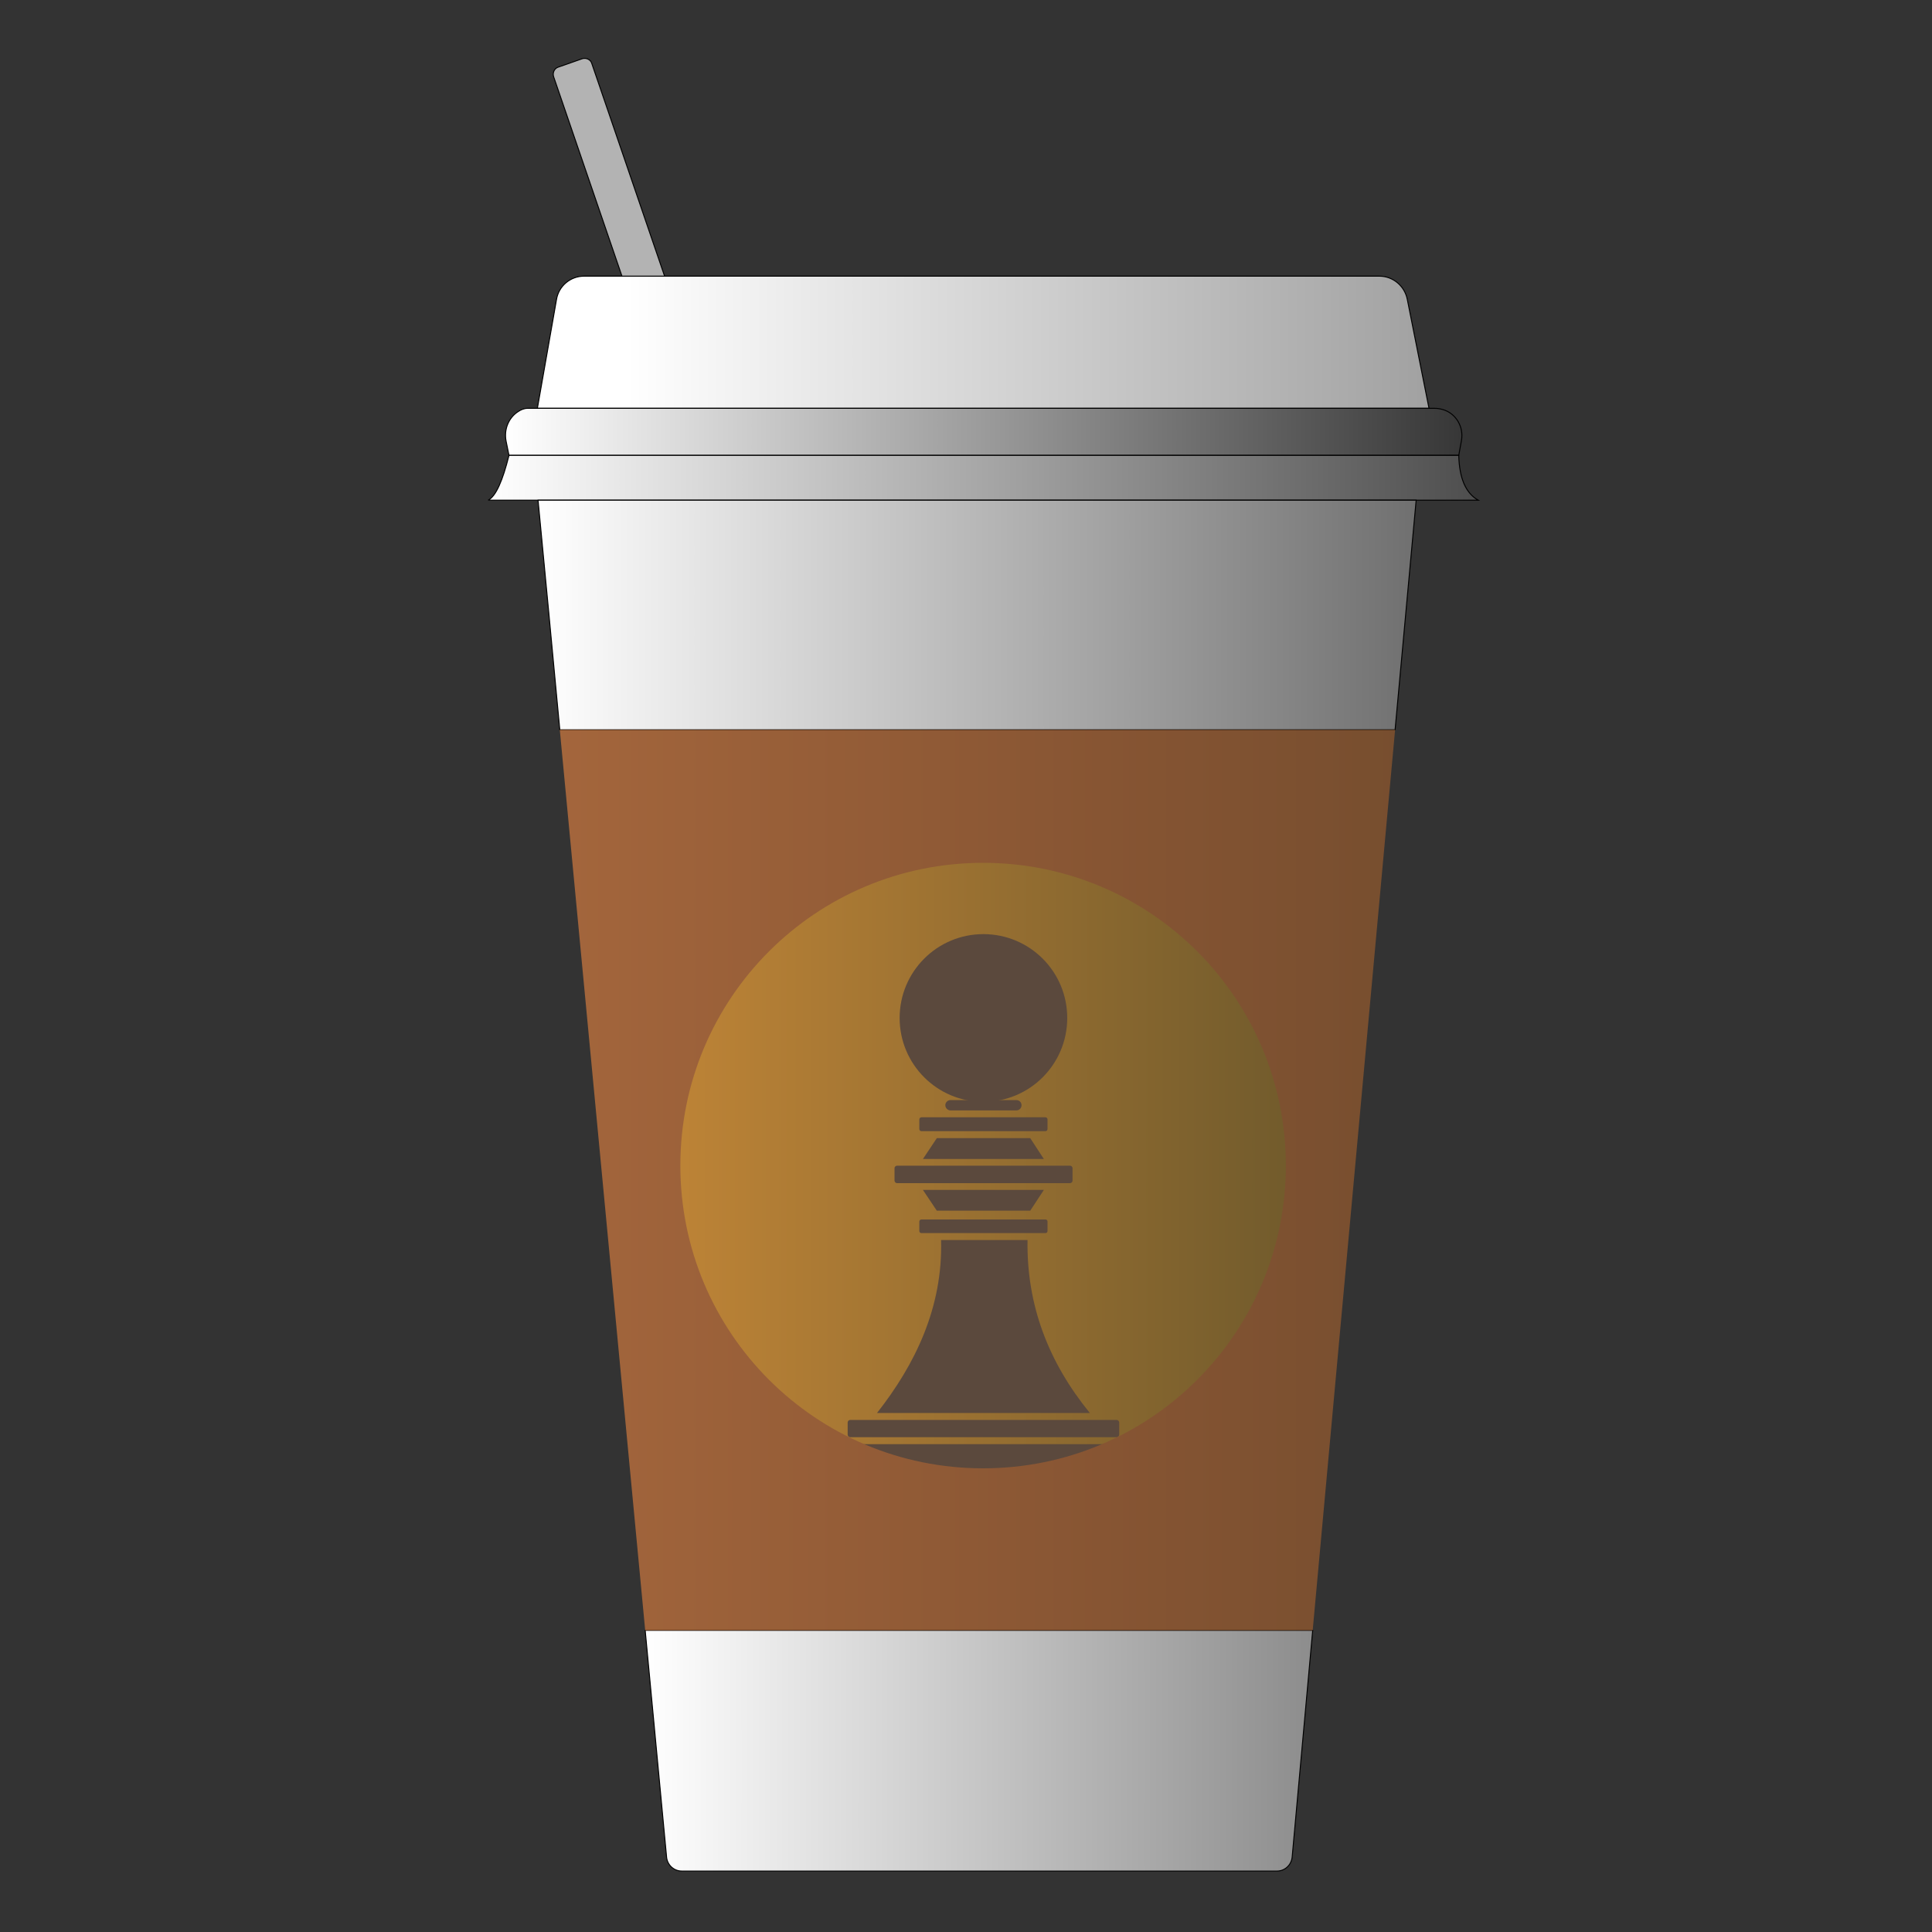 <svg version="1.2" xmlns="http://www.w3.org/2000/svg" viewBox="0 0 2000 2000" width="2000" height="2000">
	<rect x="0" y="0" width="2000" height="2000" fill="#333333" stroke="none"/>
	<title>cup of chess-ai-svg</title>
	<defs>
		<linearGradient id="g1" x1="658.1" y1="844.1" x2="1528.9" y2="844.1" gradientUnits="userSpaceOnUse">
			<stop offset="0" stop-color="#c28637"/>
			<stop offset="1" stop-color="#5b4f29"/>
		</linearGradient>
		<linearGradient id="g2" x1="556.3" y1="285.9" x2="1479.3" y2="285.9" gradientUnits="userSpaceOnUse">
			<stop offset=".1" stop-color="#ffffff"/>
			<stop offset="1" stop-color="#a1a1a1"/>
		</linearGradient>
		<linearGradient id="g3" x1="523.4" y1="422.7" x2="1784" y2="422.7" gradientUnits="userSpaceOnUse">
			<stop offset="0" stop-color="#ffffff"/>
			<stop offset="1" stop-color="#000000"/>
		</linearGradient>
		<linearGradient id="g4" x1="505.3" y1="471.4" x2="1979.7" y2="471.4" gradientUnits="userSpaceOnUse">
			<stop offset="0" stop-color="#ffffff"/>
			<stop offset="1" stop-color="#000000"/>
		</linearGradient>
		<linearGradient id="g5" x1="667.9" y1="1687.7" x2="2208.3" y2="1687.7" gradientUnits="userSpaceOnUse">
			<stop offset="0" stop-color="#ffffff"/>
			<stop offset="1" stop-color="#000000"/>
		</linearGradient>
		<linearGradient id="g6" x1="557" y1="517.8" x2="2174.7" y2="517.8" gradientUnits="userSpaceOnUse">
			<stop offset="0" stop-color="#ffffff"/>
			<stop offset="1" stop-color="#000000"/>
		</linearGradient>
		<linearGradient id="g7" x1="199.7" y1="755.5" x2="2080.1" y2="755.5" gradientUnits="userSpaceOnUse">
			<stop offset="0" stop-color="#b77142"/>
			<stop offset=".5" stop-color="#875533"/>
			<stop offset="1" stop-color="#564026"/>
		</linearGradient>
	</defs>
	<style>
		.s0 { fill: url(#g1) } 
		.s1 { fill: #5b493d } 
		.s2 { fill: #b3b3b3;stroke: #000000 } 
		.s3 { fill: url(#g2);stroke: #000000 } 
		.s4 { fill: url(#g3);stroke: #000000 } 
		.s5 { fill: url(#g4);stroke: #000000 } 
		.s6 { fill: url(#g5);stroke: #000000 } 
		.s7 { fill: url(#g6);stroke: #000000 } 
		.s8 { fill: url(#g7) } 
	</style>
	<g id="Layer 5">
	</g>
	<g id="cup">
		<g id="&lt;Group&gt;">
			<path id="&lt;Path&gt;" class="s0" d="m1018.1 1569.2c-200.4 0-362.5-162.1-362.5-362.6 0-200.5 162.1-362.5 362.5-362.5 200.5 0 362.6 162 362.6 362.5 0 200.5-162.1 362.6-362.6 362.6z"/>
			<path id="&lt;Path&gt;" class="s1" d="m1063.7 1283.7h-89.5c1.9 69.8-26.9 128.9-66.3 179h220.3c-42.7-52.4-65.6-111.5-64.5-179z"/>
			<path id="&lt;Path&gt;" class="s1" d="m1018 1140.6c-47.9 0-86.7-38.8-86.7-86.8 0-48 38.8-86.8 86.7-86.8 48 0 86.8 38.8 86.8 86.8 0 48-38.8 86.8-86.8 86.8z"/>
			<path id="&lt;Path&gt;" class="s1" d="m969.8 1253.3h96.7l14.1-21.5h-125.2z"/>
			<path id="&lt;Path&gt;" class="s1" d="m1052.1 1149.5h-68.2c-2.7 0-5.3-2.4-5.3-5.4 0-3 2.6-5.3 5.3-5.3h68.2c3 0 5.4 2.3 5.4 5.3 0 3-2.4 5.4-5.4 5.4z"/>
			<path id="&lt;Path&gt;" class="s1" d="m951.7 1158.8c0-1.2 1-2.2 2.2-2.2h128.3c1.2 0 2.2 1 2.2 2.2v10c0 1.2-1 2.2-2.2 2.2h-128.3c-1.2 0-2.2-1-2.2-2.2z"/>
			<path id="&lt;Path&gt;" class="s1" d="m1066.5 1178.2h-96.7l-14.4 21.6h125.2z"/>
			<path id="&lt;Path&gt;" class="s1" d="m870.3 1503.6c0-4.8 3.9-8.6 8.6-8.6h278.2c4.8 0 8.6 3.8 8.6 8.6v40c0 4.8-3.8 8.6-8.6 8.6h-278.2c-4.7 0-8.6-3.8-8.6-8.6z"/>
			<path id="&lt;Path&gt;" class="s1" d="m951.7 1264.5c0-1.2 1-2.1 2.1-2.1h128.5c1.1 0 2.1 0.9 2.1 2.1v9.9c0 1.2-1 2.1-2.1 2.1h-128.5c-1.1 0-2.1-0.9-2.1-2.1z"/>
			<path id="&lt;Path&gt;" class="s1" d="m926 1209.4c0-1.5 1.2-2.7 2.7-2.7h178.9c1.5 0 2.7 1.2 2.7 2.7v12.7c0 1.5-1.2 2.7-2.7 2.7h-178.9c-1.5 0-2.7-1.2-2.7-2.7z"/>
			<path id="&lt;Path&gt;" class="s1" d="m877.5 1472.6c0-1.5 1.2-2.7 2.7-2.7h275.7c1.4 0 2.7 1.2 2.7 2.7v12.5c0 1.5-1.3 2.7-2.7 2.7h-275.7c-1.5 0-2.7-1.2-2.7-2.7z"/>
			<path id="&lt;Path&gt;" class="s1" d="m877.5 1564c0-1.5 1.2-2.7 2.7-2.7h275.7c1.4 0 2.7 1.2 2.7 2.7v12.4c0 1.5-1.3 2.7-2.7 2.7h-275.7c-1.5 0-2.7-1.2-2.7-2.7z"/>
			<g id="&lt;Group&gt;">
				<path id="&lt;Path&gt;" class="s2" d="m814 676.9l-25.3 8.5c-3.9 1.4-8.1-0.7-9.5-4.6l-206.2-601.7c-1.1-4 1-8.4 4.9-9.6l25.1-8.8c3.9-1.1 8.3 1 9.5 4.7l206.1 602c1.4 3.9-0.7 8.1-4.6 9.5z"/>
				<path id="&lt;Path&gt;" class="s3" d="m1479.3 422.7h-923l19.8-112.7c2.3-13.9 14.3-24.1 28.5-24.1h823.4c13.9 0 26 10 28.8 23.9z"/>
				<path id="&lt;Path&gt;" class="s4" d="m1510.1 471.4h-983.2l-3-14.8c-2.3-11.6 2.3-23.9 12.3-30.4 3-2.1 6.5-3.5 9.9-3.5h939.2c2.8 0 5.6 0.5 8.1 1.2 13.9 3.9 22 18.1 19.5 32z"/>
				<path id="&lt;Path&gt;" class="s5" d="m1530.3 517.8h-1025c8.1-4 15.1-20.4 21.6-46.4h983.2q0.9 35.7 20.2 46.4z"/>
				<g id="&lt;Group&gt;">
					<path id="&lt;Path&gt;" class="s6" d="m667.9 1687.7l22.2 235.3c1 7.9 7.7 13.9 15.6 13.9h616.3c7.9 0 14.6-6 15.6-14.1l21.3-235.1z"/>
					<path id="&lt;Path&gt;" class="s7" d="m1466 517.8q-40.3 0-80.4 0-414.4 0-828.6 0 11.4 118.9 22.5 237.7h864.7z"/>
				</g>
			</g>
			<path id="&lt;Compound Path&gt;" fill-rule="evenodd" class="s8" d="m1444.2 755.5l-85.3 932.2h-691l-88.4-932.2zm-113.1 451.1c0-173.3-140.1-313.4-313.4-313.4-173.3 0-313.4 140.1-313.4 313.4 0 173.3 140.1 313.4 313.4 313.4 173.3 0 313.4-140.1 313.4-313.4z"/>
		</g>
	</g>
</svg>